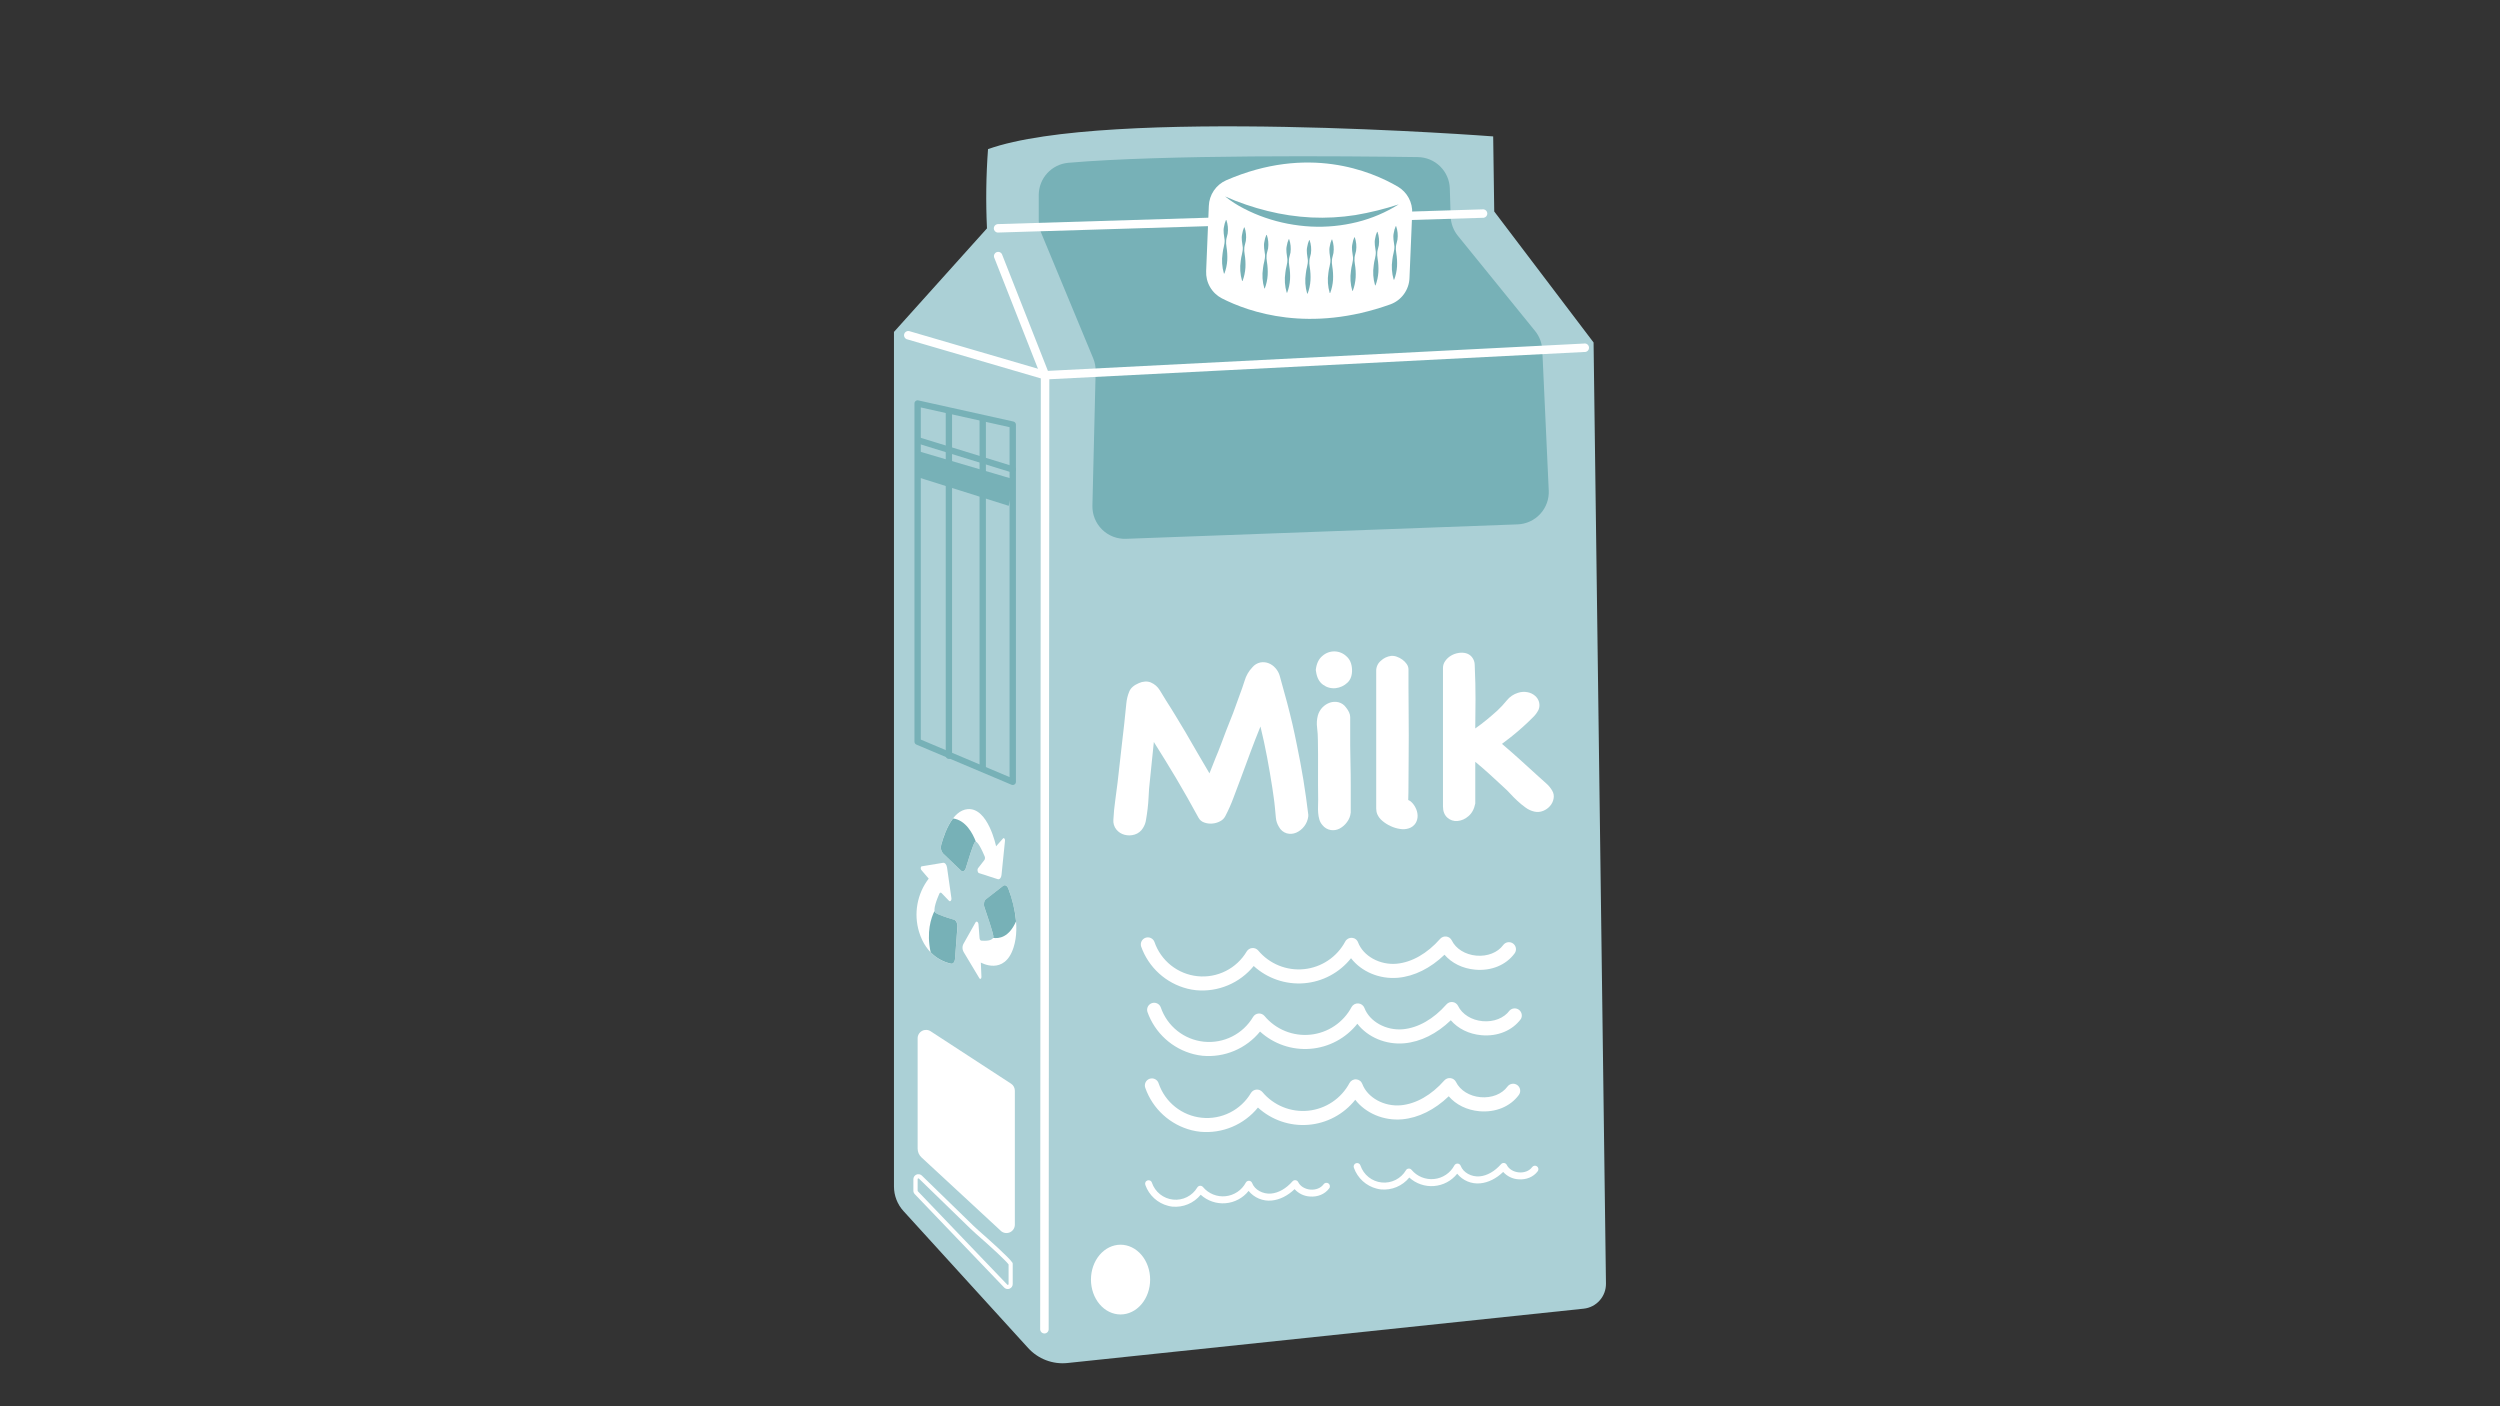 <svg xmlns="http://www.w3.org/2000/svg" xmlns:xlink="http://www.w3.org/1999/xlink" width="1920" zoomAndPan="magnify" viewBox="0 0 1440 810" height="1080" preserveAspectRatio="xMidYMid meet" version="1.2"><rect x="0" y="0" width="1440" height="810" fill="#333333" stroke="none"/><defs><clipPath id="6b22679301"><path d="M 514.898 72 L 925.148 72 L 925.148 786 L 514.898 786 Z M 514.898 72 "/></clipPath></defs><g id="4e442dbb92"><g clip-rule="nonzero" clip-path="url(#6b22679301)"><path style=" stroke:none;fill-rule:nonzero;fill:#abd0d6;fill-opacity:1;" d="M 860.074 78.57 C 860.074 78.57 637.277 61.523 569.102 85.895 C 567.977 101.098 567.777 116.316 568.496 131.547 L 514.926 191.184 L 514.926 683.406 C 514.926 686.027 515.398 688.562 516.344 691.008 C 517.289 693.453 518.648 695.645 520.414 697.582 L 592.207 776.453 C 593.625 778.012 595.207 779.387 596.949 780.574 C 598.691 781.762 600.547 782.734 602.52 783.484 C 604.488 784.234 606.52 784.742 608.613 785.016 C 610.703 785.285 612.797 785.312 614.895 785.09 L 912.191 753.797 C 913.074 753.703 913.938 753.531 914.789 753.277 C 915.637 753.023 916.457 752.695 917.246 752.289 C 918.035 751.883 918.781 751.41 919.48 750.867 C 920.18 750.32 920.824 749.719 921.414 749.055 C 922.004 748.395 922.527 747.68 922.984 746.922 C 923.441 746.16 923.824 745.367 924.133 744.535 C 924.445 743.703 924.676 742.852 924.824 741.977 C 924.977 741.105 925.047 740.223 925.035 739.336 L 917.898 197.27 L 860.68 121.812 Z M 860.074 78.57 "/></g><path style=" stroke:none;fill-rule:nonzero;fill:#77b1b7;fill-opacity:1;" d="M 598.316 112.305 L 598.316 127.066 C 598.316 129.543 598.793 131.926 599.746 134.211 L 629.684 206.391 C 630.688 208.824 631.16 211.355 631.094 213.988 L 629.23 291.27 C 629.215 291.902 629.234 292.535 629.285 293.168 C 629.332 293.801 629.414 294.43 629.527 295.055 C 629.645 295.68 629.789 296.297 629.965 296.906 C 630.141 297.516 630.348 298.113 630.586 298.703 C 630.824 299.289 631.094 299.863 631.391 300.426 C 631.684 300.988 632.008 301.531 632.363 302.059 C 632.715 302.586 633.094 303.098 633.496 303.586 C 633.898 304.074 634.328 304.543 634.781 304.988 C 635.23 305.434 635.703 305.855 636.199 306.254 C 636.695 306.652 637.207 307.023 637.738 307.367 C 638.273 307.711 638.82 308.031 639.387 308.32 C 639.953 308.609 640.531 308.867 641.121 309.098 C 641.711 309.328 642.312 309.527 642.926 309.695 C 643.539 309.863 644.156 310 644.781 310.105 C 645.41 310.211 646.039 310.285 646.672 310.328 C 647.305 310.367 647.938 310.379 648.574 310.355 L 874.133 302.039 C 874.746 302.016 875.359 301.961 875.969 301.879 C 876.578 301.797 877.18 301.684 877.777 301.539 C 878.375 301.398 878.965 301.227 879.543 301.023 C 880.125 300.824 880.695 300.594 881.254 300.34 C 881.812 300.082 882.355 299.797 882.887 299.484 C 883.414 299.176 883.93 298.84 884.426 298.477 C 884.922 298.117 885.398 297.73 885.859 297.32 C 886.316 296.914 886.754 296.48 887.172 296.031 C 887.586 295.578 887.98 295.105 888.348 294.617 C 888.719 294.125 889.062 293.617 889.383 293.094 C 889.703 292.566 889.996 292.027 890.262 291.473 C 890.527 290.918 890.766 290.355 890.977 289.777 C 891.184 289.199 891.367 288.613 891.52 288.02 C 891.672 287.422 891.793 286.82 891.887 286.215 C 891.977 285.605 892.039 284.996 892.074 284.383 C 892.105 283.77 892.109 283.156 892.078 282.539 L 888.355 201.543 C 888.266 199.551 887.867 197.625 887.156 195.762 C 886.445 193.898 885.465 192.191 884.207 190.645 L 839.734 135.812 C 838.445 134.227 837.445 132.477 836.734 130.559 C 836.023 128.645 835.637 126.668 835.574 124.625 L 835.09 108.531 C 835.07 107.938 835.023 107.348 834.949 106.762 C 834.871 106.172 834.77 105.59 834.641 105.012 C 834.508 104.434 834.348 103.863 834.164 103.301 C 833.98 102.738 833.766 102.188 833.527 101.645 C 833.289 101.102 833.027 100.57 832.738 100.051 C 832.449 99.535 832.137 99.031 831.801 98.543 C 831.465 98.059 831.105 97.586 830.723 97.133 C 830.344 96.68 829.941 96.246 829.52 95.828 C 829.094 95.414 828.652 95.02 828.191 94.648 C 827.734 94.273 827.254 93.922 826.762 93.594 C 826.27 93.27 825.762 92.965 825.238 92.684 C 824.715 92.406 824.18 92.152 823.633 91.922 C 823.086 91.695 822.531 91.492 821.965 91.32 C 821.398 91.145 820.824 90.996 820.242 90.875 C 819.664 90.754 819.078 90.66 818.488 90.598 C 817.902 90.531 817.309 90.496 816.719 90.488 C 775.027 89.895 670.547 88.992 615.379 93.766 C 614.227 93.867 613.094 94.07 611.98 94.379 C 610.867 94.688 609.789 95.094 608.754 95.605 C 607.715 96.113 606.734 96.715 605.805 97.406 C 604.879 98.098 604.027 98.867 603.242 99.719 C 602.461 100.57 601.762 101.484 601.148 102.465 C 600.539 103.445 600.02 104.473 599.602 105.551 C 599.18 106.625 598.859 107.73 598.645 108.867 C 598.43 110.004 598.32 111.148 598.316 112.305 Z M 598.316 112.305 "/><path style=" stroke:none;fill-rule:nonzero;fill:#ffffff;fill-opacity:1;" d="M 574.582 133.965 C 574.285 133.93 574.008 133.84 573.746 133.703 C 573.484 133.566 573.254 133.387 573.055 133.168 C 572.859 132.945 572.703 132.695 572.598 132.422 C 572.488 132.145 572.434 131.859 572.43 131.562 C 572.422 131.266 572.473 130.977 572.57 130.699 C 572.672 130.418 572.816 130.168 573.008 129.941 C 573.199 129.715 573.422 129.527 573.68 129.383 C 573.938 129.234 574.215 129.141 574.508 129.094 L 854.496 120.57 L 854.57 120.57 C 854.863 120.613 855.137 120.703 855.395 120.84 C 855.656 120.98 855.883 121.16 856.078 121.379 C 856.273 121.598 856.422 121.848 856.527 122.121 C 856.637 122.395 856.691 122.68 856.695 122.973 C 856.699 123.266 856.652 123.551 856.555 123.828 C 856.457 124.105 856.312 124.359 856.125 124.582 C 855.938 124.809 855.715 124.996 855.461 125.145 C 855.207 125.289 854.934 125.387 854.645 125.438 L 574.652 133.957 Z M 574.582 133.965 "/><path style=" stroke:none;fill-rule:nonzero;fill:#ffffff;fill-opacity:1;" d="M 601.598 768.086 C 601.273 768.086 600.957 768.023 600.656 767.898 C 600.355 767.773 600.09 767.598 599.859 767.367 C 599.629 767.133 599.449 766.867 599.324 766.566 C 599.199 766.266 599.137 765.953 599.137 765.625 L 599.508 216.578 L 572.555 148.082 C 572.488 147.797 572.473 147.504 572.512 147.211 C 572.547 146.918 572.637 146.645 572.773 146.383 C 572.91 146.121 573.086 145.891 573.305 145.695 C 573.527 145.496 573.773 145.344 574.047 145.234 C 574.32 145.129 574.605 145.07 574.902 145.062 C 575.195 145.059 575.484 145.105 575.762 145.199 C 576.039 145.297 576.293 145.441 576.52 145.629 C 576.746 145.816 576.934 146.039 577.082 146.293 L 604.238 215.25 C 604.355 215.535 604.414 215.836 604.41 216.145 L 604.035 765.691 C 604.027 766.008 603.957 766.316 603.832 766.605 C 603.703 766.898 603.527 767.156 603.301 767.379 C 603.074 767.605 602.812 767.777 602.52 767.898 C 602.223 768.02 601.918 768.082 601.598 768.086 Z M 601.598 768.086 "/><path style=" stroke:none;fill-rule:nonzero;fill:#ffffff;fill-opacity:1;" d="M 601.977 218.57 C 601.742 218.57 601.512 218.539 601.285 218.48 L 522.152 195.344 C 521.883 195.219 521.645 195.055 521.434 194.844 C 521.223 194.637 521.059 194.398 520.934 194.129 C 520.809 193.859 520.738 193.578 520.715 193.281 C 520.695 192.984 520.727 192.695 520.809 192.41 C 520.895 192.129 521.023 191.867 521.199 191.629 C 521.379 191.395 521.59 191.195 521.84 191.035 C 522.09 190.875 522.359 190.762 522.648 190.699 C 522.938 190.637 523.227 190.625 523.523 190.668 L 602.262 213.691 L 912.305 197.887 C 912.656 197.812 913.008 197.816 913.359 197.895 C 913.711 197.977 914.027 198.125 914.312 198.348 C 914.598 198.566 914.824 198.836 914.988 199.152 C 915.156 199.473 915.25 199.812 915.266 200.172 C 915.285 200.527 915.227 200.875 915.094 201.211 C 914.961 201.543 914.762 201.832 914.5 202.082 C 914.242 202.328 913.941 202.508 913.598 202.625 C 913.258 202.742 912.91 202.781 912.551 202.742 L 602.105 218.57 Z M 601.977 218.57 "/><path style=" stroke:none;fill-rule:nonzero;fill:#ffffff;fill-opacity:1;" d="M 696.285 118.613 L 694.742 156.113 C 694.703 156.91 694.723 157.707 694.797 158.504 C 694.875 159.297 695.004 160.086 695.191 160.859 C 695.379 161.637 695.621 162.398 695.918 163.141 C 696.211 163.883 696.559 164.598 696.957 165.293 C 697.355 165.984 697.797 166.648 698.289 167.277 C 698.781 167.906 699.316 168.496 699.891 169.051 C 700.469 169.605 701.082 170.113 701.73 170.582 C 702.379 171.047 703.059 171.465 703.766 171.836 C 719.578 179.906 754.309 191.973 800.828 175.32 C 801.609 175.035 802.367 174.695 803.098 174.297 C 803.828 173.898 804.523 173.449 805.188 172.949 C 805.852 172.445 806.477 171.898 807.059 171.305 C 807.641 170.711 808.176 170.078 808.664 169.406 C 809.152 168.73 809.59 168.027 809.973 167.289 C 810.355 166.551 810.684 165.789 810.957 165.004 C 811.227 164.215 811.438 163.414 811.59 162.598 C 811.742 161.777 811.832 160.953 811.863 160.125 L 813.422 122.805 C 813.492 121.277 813.359 119.773 813.023 118.285 C 812.688 116.797 812.156 115.379 811.434 114.035 C 810.711 112.691 809.824 111.469 808.766 110.363 C 807.711 109.262 806.527 108.32 805.219 107.539 C 789.461 98.344 753.266 83.434 706.281 103.84 C 704.84 104.477 703.516 105.301 702.305 106.312 C 701.094 107.324 700.047 108.484 699.16 109.789 C 698.277 111.094 697.59 112.5 697.102 113.996 C 696.613 115.496 696.34 117.035 696.285 118.613 Z M 696.285 118.613 "/><path style=" stroke:none;fill-rule:nonzero;fill:#77b1b7;fill-opacity:1;" d="M 705.637 113.141 C 709.586 114.926 713.613 116.508 717.727 117.883 C 721.793 119.277 725.91 120.484 730.07 121.508 C 738.355 123.586 746.762 124.836 755.293 125.266 C 763.801 125.664 772.262 125.203 780.676 123.887 C 789.16 122.449 797.484 120.395 805.66 117.719 C 798.215 122.383 790.227 125.781 781.703 127.914 C 772.953 130.078 764.078 130.941 755.078 130.496 C 750.586 130.254 746.129 129.707 741.707 128.855 C 737.316 128.008 733.004 126.852 728.773 125.395 C 724.582 123.961 720.523 122.223 716.594 120.18 C 712.699 118.211 709.043 115.867 705.637 113.141 Z M 705.637 113.141 "/><path style=" stroke:none;fill-rule:nonzero;fill:#77b1b7;fill-opacity:1;" d="M 706.406 126.766 C 707.262 129.289 707.512 131.875 707.152 134.516 C 706.922 135.789 706.414 137.051 706.281 138.328 C 706.16 139.625 706.219 140.914 706.457 142.191 C 706.883 144.754 707.035 147.332 706.906 149.93 C 706.734 152.555 706.188 155.098 705.266 157.562 L 704.98 157.562 C 703.863 153.75 703.609 149.883 704.215 145.957 C 704.406 143.398 705.52 140.879 705.391 138.297 C 705.094 135.73 704.406 133.152 705.035 130.57 C 705.23 129.254 705.598 127.984 706.137 126.766 Z M 706.406 126.766 "/><path style=" stroke:none;fill-rule:nonzero;fill:#77b1b7;fill-opacity:1;" d="M 716.863 131.004 C 717.723 133.527 717.969 136.109 717.609 138.75 C 717.379 140.027 716.879 141.289 716.742 142.57 C 716.621 143.867 716.68 145.156 716.922 146.434 C 717.344 148.996 717.492 151.574 717.363 154.168 C 717.195 156.793 716.648 159.34 715.723 161.805 L 715.438 161.805 C 714.328 157.992 714.074 154.125 714.676 150.199 C 714.871 147.648 715.977 145.129 715.848 142.539 C 715.551 139.977 714.863 137.395 715.496 134.812 C 715.688 133.496 716.047 132.227 716.578 131.004 Z M 716.863 131.004 "/><path style=" stroke:none;fill-rule:nonzero;fill:#77b1b7;fill-opacity:1;" d="M 729.676 135.312 C 730.535 137.836 730.785 140.418 730.43 143.062 C 730.191 144.332 729.691 145.598 729.562 146.875 C 729.438 148.172 729.496 149.461 729.734 150.738 C 730.164 153.301 730.312 155.879 730.176 158.473 C 730.008 161.102 729.461 163.645 728.535 166.109 L 728.258 166.109 C 727.137 162.301 726.883 158.438 727.492 154.512 C 727.684 151.953 728.789 149.438 728.66 146.852 C 728.371 144.285 727.684 141.711 728.305 139.125 C 728.508 137.809 728.879 136.539 729.414 135.32 Z M 729.676 135.312 "/><path style=" stroke:none;fill-rule:nonzero;fill:#77b1b7;fill-opacity:1;" d="M 742.562 137.773 C 743.422 140.297 743.672 142.879 743.316 145.523 C 743.078 146.793 742.578 148.059 742.445 149.336 C 742.324 150.633 742.383 151.922 742.617 153.199 C 743.051 155.762 743.199 158.34 743.062 160.934 C 742.891 163.562 742.344 166.105 741.422 168.57 L 741.141 168.57 C 740.023 164.762 739.77 160.895 740.379 156.973 C 740.57 154.414 741.676 151.895 741.543 149.312 C 741.258 146.746 740.57 144.168 741.191 141.578 C 741.395 140.262 741.766 138.992 742.301 137.773 L 742.578 137.773 Z M 742.562 137.773 "/><path style=" stroke:none;fill-rule:nonzero;fill:#77b1b7;fill-opacity:1;" d="M 754.34 138.312 C 755.199 140.836 755.449 143.418 755.086 146.055 C 754.855 147.336 754.355 148.598 754.227 149.879 C 754.102 151.176 754.16 152.461 754.398 153.742 C 754.828 156.305 754.977 158.883 754.84 161.477 C 754.672 164.102 754.125 166.648 753.199 169.113 L 752.922 169.113 C 751.801 165.301 751.547 161.434 752.156 157.508 C 752.348 154.957 753.453 152.438 753.324 149.848 C 753.035 147.285 752.348 144.703 752.969 142.121 C 753.176 140.805 753.543 139.535 754.078 138.312 L 754.355 138.312 Z M 754.34 138.312 "/><path style=" stroke:none;fill-rule:nonzero;fill:#77b1b7;fill-opacity:1;" d="M 804.191 130.309 C 805.051 132.832 805.297 135.418 804.938 138.059 C 804.711 139.332 804.211 140.594 804.07 141.875 C 803.949 143.168 804.012 144.457 804.25 145.738 C 804.672 148.301 804.82 150.879 804.691 153.473 C 804.523 156.098 803.977 158.645 803.055 161.105 L 802.766 161.105 C 801.656 157.293 801.402 153.422 802.004 149.492 C 802.199 146.934 803.309 144.414 803.176 141.832 C 802.879 139.266 802.191 136.688 802.824 134.105 C 803.02 132.789 803.387 131.52 803.922 130.301 Z M 804.191 130.309 "/><path style=" stroke:none;fill-rule:nonzero;fill:#77b1b7;fill-opacity:1;" d="M 793.449 133.555 C 794.309 136.082 794.559 138.664 794.203 141.309 C 793.973 142.578 793.465 143.84 793.332 145.121 C 793.211 146.418 793.27 147.703 793.504 148.984 C 793.934 151.547 794.086 154.125 793.957 156.719 C 793.785 159.344 793.238 161.891 792.316 164.355 L 792.039 164.355 C 790.922 160.543 790.668 156.676 791.273 152.75 C 791.465 150.191 792.578 147.672 792.449 145.09 C 792.152 142.52 791.465 139.945 792.086 137.363 C 792.289 136.043 792.656 134.777 793.195 133.555 Z M 793.449 133.555 "/><path style=" stroke:none;fill-rule:nonzero;fill:#77b1b7;fill-opacity:1;" d="M 780.355 136.699 C 781.215 139.219 781.461 141.801 781.105 144.441 C 780.875 145.719 780.375 146.984 780.234 148.262 C 780.113 149.559 780.176 150.848 780.414 152.125 C 780.84 154.688 780.988 157.266 780.859 159.859 C 780.688 162.488 780.141 165.031 779.219 167.496 L 778.93 167.496 C 777.82 163.688 777.566 159.82 778.168 155.898 C 778.363 153.34 779.473 150.82 779.34 148.238 C 779.043 145.672 778.355 143.094 778.988 140.504 C 779.184 139.188 779.551 137.918 780.086 136.699 L 780.375 136.699 Z M 780.355 136.699 "/><path style=" stroke:none;fill-rule:nonzero;fill:#77b1b7;fill-opacity:1;" d="M 767.332 137.969 C 768.188 140.496 768.438 143.078 768.078 145.719 C 767.848 146.992 767.348 148.254 767.211 149.535 C 767.09 150.832 767.148 152.117 767.391 153.398 C 767.812 155.961 767.961 158.539 767.832 161.133 C 767.664 163.758 767.117 166.305 766.191 168.77 L 765.914 168.77 C 764.805 164.957 764.551 161.086 765.148 157.164 C 765.348 154.602 766.453 152.086 766.324 149.5 C 766.027 146.934 765.34 144.359 765.969 141.773 C 766.168 140.457 766.531 139.188 767.07 137.969 Z M 767.332 137.969 "/><path style=" stroke:none;fill-rule:nonzero;fill:#ffffff;fill-opacity:1;" d="M 528.559 598.055 L 528.559 661.598 C 528.559 662.555 528.75 663.477 529.133 664.355 C 529.516 665.234 530.059 666 530.766 666.648 L 576.09 708.605 C 576.414 708.973 576.789 709.285 577.207 709.539 C 577.629 709.793 578.078 709.977 578.555 710.098 C 579.031 710.215 579.516 710.258 580.004 710.23 C 580.496 710.199 580.969 710.098 581.43 709.926 C 581.891 709.75 582.312 709.512 582.699 709.207 C 583.086 708.906 583.418 708.551 583.699 708.148 C 583.977 707.742 584.188 707.305 584.336 706.836 C 584.48 706.367 584.555 705.887 584.555 705.398 L 584.555 628.297 C 584.562 627.473 584.371 626.695 583.984 625.965 C 583.594 625.238 583.055 624.648 582.363 624.195 L 536.039 594.004 C 535.293 593.52 534.48 593.258 533.594 593.223 C 532.707 593.188 531.871 593.379 531.094 593.805 C 530.312 594.227 529.695 594.816 529.238 595.582 C 528.785 596.344 528.559 597.168 528.559 598.055 Z M 528.559 598.055 "/><path style=" stroke:none;fill-rule:nonzero;fill:#ffffff;fill-opacity:1;" d="M 550.09 552.223 C 549.949 554.117 548.926 555.379 547.742 555.125 C 543.41 554.172 533.57 550.531 529.387 536.793 C 528.598 534.195 528.125 531.543 527.965 528.836 C 527.809 526.129 527.969 523.438 528.453 520.77 C 528.934 518.098 529.723 515.523 530.816 513.039 C 531.914 510.559 533.285 508.238 534.93 506.082 L 530.656 501.09 C 530.117 500.449 530.273 499.113 530.91 499.004 L 543.215 496.973 C 544.258 496.797 545.266 498.004 545.504 499.711 L 548.004 517.281 C 548.203 518.641 547.332 519.594 546.594 518.828 L 542.344 514.418 C 541.91 513.965 541.363 514.105 541.074 514.738 C 539.867 517.461 537.07 524.332 538.801 525.711 C 540.359 526.941 546.355 528.828 549.613 529.812 C 550.785 530.156 551.641 532.004 551.5 533.914 Z M 550.09 552.223 "/><path style=" stroke:none;fill-rule:nonzero;fill:#77b1b7;fill-opacity:1;" d="M 550.09 552.223 L 551.457 533.871 C 551.598 531.984 550.746 530.141 549.57 529.77 C 546.289 528.805 540.32 526.918 538.762 525.672 C 538.484 525.414 538.32 525.094 538.27 524.719 C 536.285 528.715 533.555 536.859 536.047 548.504 C 537.633 550.145 539.422 551.523 541.414 552.641 C 543.406 553.758 545.516 554.566 547.742 555.066 C 548.926 555.379 549.949 554.117 550.09 552.223 Z M 550.09 552.223 "/><path style=" stroke:none;fill-rule:nonzero;fill:#ffffff;fill-opacity:1;" d="M 543.176 491.566 C 542.609 490.898 542.23 490.133 542.043 489.277 C 541.852 488.422 541.875 487.57 542.109 486.727 C 543.75 480.434 548.434 466.754 557.445 466.059 C 569.176 465.145 573.742 487.465 573.742 487.465 L 577.73 482.961 C 578.246 482.387 578.977 483.199 578.879 484.227 L 576.867 504.008 C 576.695 505.648 575.738 506.738 574.688 506.395 L 563.902 502.91 C 563.082 502.637 562.738 500.891 563.367 500.078 L 567.02 495.363 C 567.215 495.047 567.324 494.703 567.348 494.332 C 567.375 493.961 567.312 493.605 567.164 493.262 C 565.902 490.27 562.664 483.066 561.426 485.168 C 560.309 487.062 557.668 495.527 556.266 500.152 C 555.758 501.793 554.477 502.352 553.418 501.352 Z M 543.176 491.566 "/><path style=" stroke:none;fill-rule:nonzero;fill:#77b1b7;fill-opacity:1;" d="M 543.176 491.566 L 553.41 501.352 C 554.469 502.352 555.75 501.82 556.258 500.152 C 557.66 495.527 560.301 487.031 561.414 485.168 C 561.473 485.035 561.566 484.938 561.695 484.871 C 561.82 484.801 561.957 484.781 562.098 484.809 C 560.301 480.066 556.305 472.438 548.973 471.422 C 545.34 476.137 543.164 482.832 542.133 486.719 C 541.895 487.562 541.871 488.414 542.055 489.27 C 542.238 490.129 542.613 490.895 543.176 491.566 Z M 543.176 491.566 "/><path style=" stroke:none;fill-rule:nonzero;fill:#ffffff;fill-opacity:1;" d="M 577.812 510.234 C 578.836 509.414 580.141 510.117 580.789 511.824 C 583.176 518.051 587.867 532.988 583.824 545.699 C 578.566 562.227 564.961 554.426 564.961 554.426 L 565.305 562.688 C 565.352 563.746 564.582 564.238 564.105 563.449 L 555.012 548.277 C 554.621 547.59 554.414 546.852 554.391 546.062 C 554.363 545.273 554.52 544.523 554.863 543.812 L 561.898 531.32 C 562.449 530.355 563.5 531 563.605 532.379 L 564.223 540.305 C 564.285 541.125 564.723 541.781 565.223 541.82 C 567.363 541.992 572.605 542.109 572.145 539.09 C 571.734 536.383 568.715 527.457 567.043 522.684 C 566.438 520.953 566.789 518.863 567.812 518.066 Z M 577.812 510.234 "/><path style=" stroke:none;fill-rule:nonzero;fill:#77b1b7;fill-opacity:1;" d="M 577.805 510.234 L 567.82 518.027 C 566.797 518.848 566.445 520.914 567.051 522.645 C 568.691 527.457 571.742 536.383 572.152 539.047 C 572.227 539.445 572.18 539.828 572.012 540.195 C 575.293 540.738 581.133 540.09 585.242 530.715 C 584.633 524.215 583.148 517.922 580.789 511.832 C 580.141 510.129 578.836 509.422 577.805 510.234 Z M 577.805 510.234 "/><path style=" stroke:none;fill-rule:nonzero;fill:#77b1b7;fill-opacity:1;" d="M 583.34 452.164 C 583.094 452.164 582.859 452.113 582.637 452.016 L 527.844 428.883 C 527.508 428.742 527.238 428.516 527.035 428.211 C 526.832 427.906 526.73 427.57 526.73 427.203 L 526.73 232.41 C 526.73 231.828 526.957 231.355 527.41 230.988 C 527.863 230.617 528.379 230.5 528.953 230.629 L 583.734 242.801 C 584.152 242.895 584.496 243.109 584.766 243.445 C 585.035 243.777 585.168 244.16 585.168 244.59 L 585.168 450.332 C 585.168 450.988 584.895 451.496 584.348 451.859 C 584.043 452.059 583.707 452.16 583.34 452.164 Z M 530.379 425.988 L 581.512 447.609 L 581.512 246.051 L 530.379 234.688 Z M 530.379 425.988 "/><path style=" stroke:none;fill-rule:nonzero;fill:#77b1b7;fill-opacity:1;" d="M 583.34 272.223 C 583.16 272.223 582.98 272.199 582.809 272.148 L 528.625 255.465 C 528.402 255.387 528.207 255.266 528.031 255.113 C 527.855 254.957 527.715 254.773 527.609 254.562 C 527.508 254.355 527.445 254.133 527.426 253.898 C 527.406 253.664 527.43 253.438 527.5 253.211 C 527.566 252.988 527.676 252.785 527.82 252.602 C 527.969 252.418 528.141 252.27 528.348 252.156 C 528.551 252.039 528.77 251.965 529 251.934 C 529.234 251.902 529.461 251.914 529.691 251.973 L 583.875 268.656 C 584.086 268.715 584.277 268.812 584.453 268.945 C 584.629 269.078 584.777 269.238 584.898 269.422 C 585.016 269.609 585.098 269.809 585.141 270.023 C 585.188 270.242 585.195 270.457 585.16 270.676 C 585.129 270.895 585.059 271.098 584.949 271.289 C 584.844 271.484 584.707 271.648 584.535 271.793 C 584.367 271.934 584.18 272.043 583.973 272.117 C 583.766 272.191 583.551 272.227 583.332 272.223 Z M 583.34 272.223 "/><path style=" stroke:none;fill-rule:nonzero;fill:#77b1b7;fill-opacity:1;" d="M 581.012 291.359 L 528.051 274.676 L 527.844 259.551 L 584.457 276.227 Z M 581.012 291.359 "/><path style=" stroke:none;fill-rule:nonzero;fill:#77b1b7;fill-opacity:1;" d="M 546.57 437.152 C 546.324 437.152 546.09 437.105 545.867 437.012 C 545.641 436.918 545.441 436.785 545.27 436.609 C 545.098 436.438 544.969 436.238 544.875 436.012 C 544.785 435.785 544.738 435.551 544.742 435.309 L 544.742 236.684 C 544.758 236.449 544.812 236.23 544.914 236.02 C 545.012 235.812 545.148 235.629 545.316 235.469 C 545.484 235.309 545.68 235.188 545.895 235.102 C 546.109 235.02 546.332 234.977 546.566 234.977 C 546.797 234.977 547.023 235.02 547.238 235.102 C 547.453 235.188 547.645 235.309 547.816 235.469 C 547.984 235.629 548.117 235.812 548.219 236.02 C 548.316 236.23 548.375 236.449 548.391 236.684 L 548.391 435.309 C 548.395 435.551 548.352 435.785 548.258 436.012 C 548.168 436.238 548.039 436.438 547.867 436.609 C 547.695 436.785 547.496 436.918 547.273 437.012 C 547.047 437.105 546.812 437.152 546.57 437.152 Z M 546.57 437.152 "/><path style=" stroke:none;fill-rule:nonzero;fill:#77b1b7;fill-opacity:1;" d="M 566.051 444.453 C 565.809 444.453 565.574 444.406 565.352 444.312 C 565.125 444.219 564.93 444.09 564.758 443.918 C 564.586 443.746 564.453 443.547 564.359 443.324 C 564.266 443.098 564.223 442.867 564.223 442.625 L 564.223 241.555 C 564.203 241.301 564.238 241.055 564.324 240.816 C 564.406 240.578 564.535 240.367 564.711 240.184 C 564.883 239.996 565.086 239.855 565.316 239.754 C 565.551 239.652 565.793 239.602 566.047 239.602 C 566.301 239.602 566.543 239.652 566.773 239.754 C 567.008 239.855 567.207 239.996 567.383 240.184 C 567.555 240.367 567.684 240.578 567.77 240.816 C 567.855 241.055 567.887 241.301 567.871 241.555 L 567.871 442.625 C 567.871 442.863 567.824 443.098 567.734 443.32 C 567.641 443.543 567.508 443.742 567.34 443.914 C 567.168 444.086 566.969 444.219 566.746 444.312 C 566.523 444.402 566.293 444.449 566.051 444.453 Z M 566.051 444.453 "/><path style=" stroke:none;fill-rule:nonzero;fill:#ffffff;fill-opacity:1;" d="M 580.445 742.473 C 579.621 742.469 578.93 742.172 578.363 741.578 L 526.926 687.844 C 526.379 687.293 526.105 686.629 526.105 685.852 L 526.105 679.223 C 526.105 678.656 526.258 678.137 526.562 677.66 C 526.867 677.184 527.277 676.828 527.793 676.594 C 528.309 676.359 528.848 676.281 529.406 676.363 C 529.965 676.445 530.461 676.672 530.887 677.043 L 560.695 706.035 C 561.68 706.996 562.703 707.949 563.762 708.867 C 568.887 713.359 581.051 724.141 583.117 727.238 C 583.254 727.441 583.324 727.668 583.324 727.91 L 583.324 739.609 C 583.324 740.199 583.16 740.738 582.832 741.227 C 582.5 741.719 582.059 742.07 581.512 742.289 C 581.168 742.418 580.812 742.477 580.445 742.473 Z M 529.043 678.758 C 528.965 678.762 528.891 678.781 528.82 678.812 C 528.637 678.891 528.551 679.027 528.559 679.223 L 528.559 685.852 C 528.555 685.973 528.598 686.074 528.68 686.164 L 580.125 739.895 C 580.258 740.094 580.438 740.152 580.664 740.062 C 580.887 739.977 580.98 739.812 580.945 739.574 L 580.945 728.305 C 579.207 726.027 572.293 719.52 562.211 710.695 C 561.129 709.754 560.062 708.77 559.055 707.785 L 529.254 678.828 C 529.191 678.781 529.121 678.758 529.043 678.758 Z M 529.043 678.758 "/><path style=" stroke:none;fill-rule:nonzero;fill:#ffffff;fill-opacity:1;" d="M 753.562 470.312 C 753.426 471.328 753.168 472.305 752.781 473.25 C 752.395 474.195 751.895 475.078 751.281 475.895 C 750.668 476.711 749.961 477.438 749.16 478.07 C 748.359 478.707 747.492 479.23 746.555 479.641 C 744.82 480.363 743.039 480.488 741.215 480.016 C 740.23 479.723 739.34 479.25 738.547 478.598 C 737.754 477.941 737.121 477.156 736.648 476.242 C 735.648 474.629 735.066 472.871 734.902 470.977 C 734.746 469.133 734.555 467.215 734.359 465.238 C 734.145 463.062 733.934 461.137 733.68 459.496 C 733.426 457.855 733.145 455.945 732.859 453.754 C 731.93 447.777 730.918 441.875 729.824 436.055 C 728.73 430.23 727.461 424.363 726.02 418.461 C 723.984 423.453 722.055 428.449 720.227 433.355 C 718.398 438.258 716.594 443.281 714.738 448.199 C 713.363 451.875 711.926 455.582 710.547 459.332 C 709.184 463.043 707.586 466.652 705.75 470.156 C 705.051 471.461 704.035 472.438 702.707 473.086 C 701.277 473.844 699.754 474.273 698.137 474.375 C 696.566 474.492 695.043 474.281 693.562 473.742 C 692.156 473.242 691.09 472.344 690.363 471.043 C 685.988 463 681.672 455.387 677.41 448.199 C 673.145 441.016 668.883 434.168 664.617 427.391 C 664.105 431.879 663.648 436.332 663.238 440.82 C 662.828 445.305 662.277 449.84 661.867 454.312 C 661.746 455.699 661.664 457.461 661.566 459.527 C 661.465 461.594 661.285 463.711 661.031 465.859 C 660.777 468.008 660.473 470.117 660.121 472.145 C 659.883 473.863 659.297 475.457 658.367 476.926 C 657.828 477.828 657.145 478.609 656.316 479.262 C 655.492 479.914 654.574 480.395 653.566 480.707 C 651.652 481.297 649.719 481.344 647.777 480.844 C 645.879 480.352 644.305 479.348 643.051 477.836 C 642.402 477.039 641.926 476.152 641.625 475.172 C 641.324 474.191 641.215 473.191 641.305 472.168 C 641.492 468.336 641.863 464.652 642.371 461.117 C 642.879 457.582 643.348 454.074 643.742 450.594 C 644.562 443.059 645.383 435.727 646.25 428.328 C 647.121 420.93 648.016 413.277 648.77 405.156 C 648.98 402.836 649.527 400.594 650.41 398.438 C 651.23 396.312 653.125 394.68 655.973 393.477 C 657.082 392.961 658.25 392.66 659.473 392.582 C 660.629 392.488 661.746 392.648 662.828 393.074 C 665.07 394.035 666.824 395.562 668.086 397.652 L 671.66 403.516 C 673.59 406.508 675.477 409.512 677.297 412.539 C 679.117 415.562 681.012 418.625 682.785 421.66 C 685.039 425.496 687.277 429.457 689.566 433.371 C 691.855 437.285 694.211 441.301 696.652 445.445 C 697.262 443.973 697.844 442.504 698.402 441.039 C 698.957 439.57 699.551 438.094 700.156 436.609 C 701.25 434.035 702.293 431.426 703.281 428.785 C 704.242 426.152 705.219 423.48 706.25 420.887 C 707.613 417.477 709.016 414.039 710.285 410.676 C 711.559 407.312 712.746 403.777 714.02 400.383 C 714.961 397.84 716.004 395.035 716.914 392.055 C 717.773 389.152 719.246 386.602 721.336 384.402 C 722.559 382.93 724.105 381.984 725.977 381.574 C 727.57 381.285 729.125 381.422 730.645 381.992 C 732.195 382.59 733.516 383.52 734.605 384.773 C 735.797 386.078 736.637 387.578 737.125 389.277 C 737.754 391.523 738.445 394.199 739.258 397.051 C 740.066 399.906 740.781 402.523 741.387 404.805 C 742.48 408.965 743.496 413.039 744.43 417.031 C 745.352 421.02 746.195 425.102 747.023 429.188 C 748.402 435.914 749.688 442.613 750.754 449.211 C 751.82 455.805 752.766 462.496 753.578 469.297 Z M 753.562 470.312 "/><path style=" stroke:none;fill-rule:nonzero;fill:#ffffff;fill-opacity:1;" d="M 757.891 385.906 C 758.293 382.23 759.59 379.508 761.77 377.762 C 762.242 377.344 762.746 376.973 763.285 376.648 C 763.828 376.328 764.391 376.055 764.98 375.84 C 765.57 375.621 766.176 375.457 766.797 375.352 C 767.418 375.246 768.039 375.199 768.668 375.207 C 769.297 375.219 769.922 375.285 770.539 375.41 C 771.152 375.535 771.754 375.715 772.336 375.953 C 772.918 376.188 773.477 376.477 774.004 376.816 C 774.535 377.156 775.027 377.543 775.484 377.973 C 777.57 379.762 778.617 382.328 778.766 385.52 C 778.914 388.711 778.086 391.418 776.109 393.238 C 775.18 394.117 774.137 394.828 772.977 395.367 C 771.812 395.902 770.598 396.242 769.324 396.379 C 768.055 396.52 766.801 396.422 765.566 396.094 C 764.332 395.766 763.199 395.227 762.164 394.477 C 759.934 392.922 758.566 390.414 758.062 386.945 C 757.98 386.527 757.949 386.324 757.891 385.906 Z M 778.004 468.117 C 777.797 470.117 777.086 471.922 775.871 473.527 C 774.754 475.078 773.355 476.312 771.68 477.227 C 770.074 478.074 768.375 478.371 766.578 478.113 C 765.609 477.961 764.707 477.637 763.863 477.137 C 763.02 476.641 762.297 476.008 761.695 475.234 C 760.875 474.293 760.289 473.223 759.941 472.02 C 759.582 470.773 759.355 469.5 759.262 468.207 C 759.16 466.871 759.133 465.539 759.188 464.203 C 759.238 462.867 759.27 461.652 759.262 460.578 C 759.211 454.836 759.129 449.039 759.188 443.352 C 759.246 437.668 759.188 431.938 759.105 426.234 C 759.098 423.863 758.945 421.5 758.652 419.148 C 758.328 416.746 758.48 414.379 759.105 412.039 C 759.348 411.191 759.684 410.391 760.121 409.625 C 760.555 408.863 761.074 408.164 761.68 407.523 C 762.281 406.887 762.953 406.332 763.691 405.855 C 764.43 405.379 765.215 405 766.043 404.711 C 767.648 404.188 769.27 404.109 770.918 404.477 C 772.719 404.941 774.164 405.926 775.254 407.438 C 776.773 409.312 777.715 411.199 777.715 413.07 L 777.715 429.641 C 777.715 432.918 777.789 436.102 777.871 439.234 C 777.996 443.805 778.027 448.43 778.027 453.066 L 778.027 468.117 Z M 778.004 468.117 "/><path style=" stroke:none;fill-rule:nonzero;fill:#ffffff;fill-opacity:1;" d="M 812.5 461.555 C 813.688 462.574 814.625 463.785 815.324 465.188 C 816.066 466.594 816.469 468.094 816.539 469.684 C 816.59 471.23 816.234 472.676 815.473 474.02 C 815.012 474.77 814.434 475.414 813.738 475.949 C 813.043 476.488 812.277 476.883 811.434 477.137 C 809.789 477.664 808.109 477.777 806.406 477.473 C 804.523 477.191 802.719 476.645 800.992 475.832 C 799.285 475.051 797.711 474.055 796.27 472.848 C 794.969 471.785 793.98 470.488 793.301 468.953 C 793.082 468.422 792.93 467.875 792.84 467.312 C 792.75 466.77 792.703 466.223 792.695 465.672 L 792.695 386.355 C 792.684 385.246 792.914 384.191 793.379 383.184 C 793.848 382.18 794.508 381.324 795.359 380.613 C 797.02 379.059 798.973 378.121 801.223 377.801 C 802.352 377.707 803.445 377.852 804.504 378.242 C 805.688 378.648 806.781 379.219 807.785 379.957 C 808.777 380.672 809.613 381.535 810.305 382.543 C 810.949 383.473 811.277 384.504 811.289 385.633 L 811.289 395.633 C 811.289 399.746 811.316 404.195 811.371 408.984 C 811.426 413.777 811.449 418.699 811.445 423.75 C 811.445 428.828 811.445 433.684 811.371 438.359 C 811.297 443.035 811.289 447.379 811.289 451.27 C 811.289 455.156 811.238 458.395 811.141 460.801 Z M 812.5 461.555 "/><path style=" stroke:none;fill-rule:nonzero;fill:#ffffff;fill-opacity:1;" d="M 845.777 470.148 C 843.969 471.754 841.859 472.676 839.453 472.914 C 838.395 473 837.363 472.871 836.355 472.531 C 835.348 472.188 834.449 471.66 833.664 470.945 C 832.023 469.484 831.152 467.328 831.152 464.523 L 831.152 384.789 C 831.148 383.297 831.578 381.949 832.449 380.738 C 833.324 379.484 834.418 378.469 835.73 377.688 C 837.074 376.879 838.52 376.355 840.07 376.113 C 841.527 375.848 842.977 375.898 844.418 376.258 C 845.793 376.641 846.938 377.387 847.844 378.488 C 848.906 379.848 849.441 381.387 849.445 383.109 C 849.789 390.613 849.895 397.125 849.895 402.793 C 849.895 408.461 849.848 413.996 849.746 419.59 C 852.09 417.949 854.297 416.273 856.375 414.555 C 858.457 412.824 860.559 411.055 862.543 409.223 C 864.453 407.434 866.23 405.52 867.875 403.48 C 869.605 401.328 871.793 399.848 874.438 399.035 C 876.215 398.473 878.02 398.363 879.852 398.707 C 881.449 399.004 882.871 399.672 884.113 400.719 C 885.273 401.684 886.059 402.895 886.477 404.344 C 886.898 405.898 886.797 407.418 886.176 408.902 C 885.297 410.609 884.156 412.109 882.746 413.406 C 880.961 415.219 878.98 417.094 876.797 419.035 C 874.617 420.977 872.461 422.797 870.328 424.496 C 868.195 426.188 866.465 427.523 865.145 428.473 C 868.695 431.516 872.207 434.559 875.66 437.695 C 879.113 440.828 882.613 443.977 886.176 447.25 C 887.691 448.676 889.145 449.973 890.512 451.145 C 891.957 452.383 893.152 453.824 894.098 455.477 C 894.926 456.906 895.176 458.434 894.852 460.055 C 894.559 461.652 893.875 463.059 892.801 464.277 C 891.703 465.523 890.383 466.457 888.84 467.074 C 887.176 467.738 885.473 467.867 883.73 467.469 C 881.891 467.039 880.215 466.262 878.703 465.137 C 877.074 463.965 875.527 462.699 874.059 461.332 C 872.582 459.961 871.188 458.555 869.867 457.117 C 868.715 455.844 867.492 454.641 866.211 453.5 C 863.477 450.945 860.758 448.445 858.059 445.996 C 855.355 443.543 852.59 441.145 849.758 438.793 L 849.758 462.816 C 849.133 465.984 847.812 468.477 845.777 470.148 Z M 845.777 470.148 "/><path style=" stroke:none;fill-rule:nonzero;fill:#ffffff;fill-opacity:1;" d="M 683.973 569.488 C 682.449 569.102 680.957 568.625 679.492 568.059 C 678.031 567.492 676.605 566.836 675.223 566.094 C 673.84 565.348 672.508 564.523 671.227 563.617 C 669.945 562.707 668.727 561.727 667.566 560.668 C 666.406 559.609 665.316 558.484 664.293 557.293 C 663.273 556.102 662.328 554.852 661.461 553.543 C 660.594 552.234 659.809 550.875 659.109 549.473 C 658.41 548.066 657.797 546.621 657.273 545.141 C 657.125 544.641 657.074 544.129 657.125 543.605 C 657.172 543.086 657.316 542.59 657.559 542.125 C 657.797 541.66 658.117 541.254 658.516 540.91 C 658.91 540.57 659.355 540.312 659.852 540.145 C 660.348 539.973 660.859 539.902 661.383 539.93 C 661.906 539.957 662.406 540.082 662.879 540.305 C 663.355 540.527 663.773 540.828 664.129 541.211 C 664.488 541.594 664.762 542.027 664.953 542.52 C 665.402 543.84 665.945 545.125 666.582 546.375 C 667.215 547.621 667.938 548.816 668.742 549.957 C 669.547 551.102 670.43 552.184 671.387 553.199 C 672.348 554.219 673.375 555.164 674.469 556.035 C 675.562 556.906 676.711 557.695 677.918 558.402 C 679.125 559.109 680.375 559.73 681.672 560.258 C 682.965 560.789 684.289 561.223 685.648 561.562 C 687.004 561.902 688.379 562.145 689.77 562.289 C 691.16 562.434 692.555 562.477 693.953 562.422 C 695.352 562.367 696.738 562.215 698.113 561.961 C 699.488 561.707 700.84 561.359 702.164 560.914 C 703.492 560.469 704.777 559.93 706.027 559.301 C 707.277 558.672 708.477 557.961 709.625 557.16 C 710.77 556.359 711.855 555.484 712.879 554.527 C 713.898 553.574 714.852 552.551 715.727 551.461 C 716.602 550.371 717.398 549.227 718.109 548.02 C 718.277 547.746 718.477 547.492 718.707 547.262 C 718.934 547.035 719.184 546.836 719.461 546.664 C 719.734 546.496 720.027 546.359 720.332 546.258 C 720.641 546.156 720.957 546.094 721.277 546.066 C 721.602 546.043 721.922 546.055 722.242 546.102 C 722.562 546.152 722.871 546.238 723.168 546.359 C 723.469 546.484 723.75 546.641 724.012 546.828 C 724.273 547.02 724.512 547.234 724.723 547.48 C 725.117 547.957 725.531 548.418 725.957 548.867 C 726.383 549.316 726.82 549.754 727.273 550.176 C 727.723 550.602 728.188 551.008 728.664 551.402 C 729.141 551.797 729.633 552.18 730.133 552.543 C 730.633 552.906 731.141 553.258 731.664 553.59 C 732.184 553.926 732.719 554.242 733.258 554.543 C 733.797 554.844 734.348 555.129 734.906 555.395 C 735.465 555.664 736.031 555.914 736.605 556.148 C 737.18 556.379 737.758 556.594 738.344 556.793 C 738.934 556.988 739.523 557.168 740.121 557.332 C 740.719 557.492 741.32 557.637 741.93 557.762 C 742.535 557.883 743.145 557.992 743.758 558.078 C 744.371 558.164 744.984 558.234 745.602 558.285 C 746.219 558.332 746.836 558.363 747.457 558.375 C 748.074 558.387 748.695 558.383 749.312 558.355 C 749.934 558.332 750.551 558.285 751.164 558.223 C 751.781 558.16 752.395 558.078 753.004 557.977 C 753.617 557.875 754.223 557.754 754.828 557.617 C 755.43 557.48 756.027 557.324 756.625 557.148 C 757.219 556.973 757.805 556.781 758.387 556.57 C 758.969 556.359 759.547 556.133 760.113 555.887 C 760.684 555.641 761.242 555.379 761.793 555.098 C 762.348 554.816 762.891 554.52 763.426 554.207 C 763.957 553.895 764.48 553.566 764.996 553.219 C 765.512 552.875 766.012 552.516 766.504 552.141 C 766.996 551.762 767.477 551.371 767.945 550.969 C 768.414 550.562 768.867 550.145 769.312 549.711 C 769.754 549.277 770.184 548.832 770.598 548.371 C 771.016 547.914 771.414 547.441 771.801 546.957 C 772.188 546.473 772.559 545.98 772.914 545.473 C 773.273 544.965 773.613 544.449 773.938 543.922 C 774.262 543.395 774.57 542.859 774.863 542.312 C 775.047 541.969 775.273 541.656 775.547 541.379 C 775.82 541.102 776.129 540.867 776.469 540.676 C 776.812 540.488 777.172 540.348 777.555 540.266 C 777.934 540.18 778.32 540.148 778.707 540.172 C 779.098 540.199 779.477 540.277 779.844 540.414 C 780.211 540.547 780.551 540.73 780.863 540.965 C 781.176 541.195 781.449 541.469 781.684 541.781 C 781.922 542.094 782.105 542.43 782.242 542.797 C 785.223 550.695 794.785 555.992 804.512 555.102 C 813.215 554.281 822.09 549.234 829.52 540.777 C 829.742 540.527 829.988 540.309 830.266 540.117 C 830.539 539.93 830.832 539.777 831.145 539.66 C 831.457 539.543 831.781 539.465 832.113 539.426 C 832.445 539.391 832.777 539.395 833.105 539.438 C 833.438 539.48 833.758 539.566 834.07 539.688 C 834.379 539.812 834.668 539.969 834.941 540.164 C 835.211 540.359 835.453 540.586 835.672 540.84 C 835.887 541.098 836.066 541.375 836.215 541.672 C 838.578 546.512 843.988 549.875 850.363 550.441 C 856.734 551.008 862.668 548.688 865.848 544.348 C 866.008 544.133 866.184 543.934 866.383 543.754 C 866.578 543.574 866.793 543.414 867.02 543.273 C 867.25 543.137 867.488 543.02 867.738 542.93 C 867.992 542.84 868.246 542.773 868.512 542.73 C 868.777 542.691 869.043 542.676 869.309 542.688 C 869.574 542.699 869.84 542.738 870.098 542.801 C 870.359 542.867 870.609 542.953 870.852 543.066 C 871.094 543.18 871.32 543.316 871.535 543.473 C 871.754 543.633 871.949 543.809 872.129 544.008 C 872.312 544.203 872.473 544.414 872.609 544.645 C 872.746 544.871 872.863 545.113 872.953 545.363 C 873.047 545.613 873.109 545.871 873.152 546.137 C 873.191 546.402 873.207 546.668 873.195 546.934 C 873.184 547.199 873.145 547.465 873.082 547.723 C 873.02 547.98 872.93 548.234 872.816 548.477 C 872.703 548.719 872.57 548.945 872.41 549.16 C 867.488 555.871 858.977 559.375 849.656 558.527 C 842.457 557.879 836.191 554.762 832.031 549.926 C 823.969 557.684 814.609 562.344 805.258 563.188 C 794.496 564.148 784.113 559.621 778.191 551.934 C 777.375 552.965 776.504 553.949 775.586 554.891 C 774.668 555.828 773.703 556.723 772.691 557.562 C 771.684 558.402 770.633 559.191 769.543 559.926 C 768.449 560.66 767.324 561.336 766.164 561.953 C 765.004 562.574 763.816 563.129 762.598 563.629 C 761.379 564.125 760.141 564.555 758.879 564.926 C 757.617 565.297 756.34 565.598 755.047 565.836 C 753.754 566.074 752.449 566.246 751.141 566.352 C 749.828 566.457 748.516 566.496 747.203 566.465 C 745.887 566.438 744.578 566.34 743.273 566.176 C 741.969 566.012 740.676 565.781 739.395 565.484 C 738.113 565.188 736.852 564.828 735.605 564.398 C 734.363 563.973 733.145 563.484 731.949 562.934 C 730.758 562.383 729.594 561.773 728.461 561.102 C 727.332 560.434 726.238 559.707 725.18 558.922 C 724.125 558.141 723.109 557.309 722.137 556.422 C 721.152 557.633 720.094 558.781 718.969 559.863 C 717.84 560.945 716.652 561.953 715.402 562.891 C 714.148 563.828 712.848 564.684 711.492 565.461 C 710.133 566.238 708.734 566.93 707.297 567.535 C 705.855 568.141 704.383 568.656 702.879 569.082 C 701.375 569.508 699.852 569.84 698.305 570.078 C 696.762 570.316 695.207 570.461 693.645 570.508 C 692.082 570.555 690.523 570.508 688.969 570.363 C 687.281 570.188 685.617 569.898 683.973 569.488 Z M 683.973 569.488 "/><path style=" stroke:none;fill-rule:nonzero;fill:#ffffff;fill-opacity:1;" d="M 687.625 607.227 C 686.102 606.84 684.609 606.363 683.145 605.797 C 681.68 605.227 680.258 604.57 678.875 603.828 C 677.492 603.086 676.16 602.258 674.879 601.352 C 673.598 600.445 672.379 599.461 671.219 598.402 C 670.059 597.344 668.969 596.219 667.945 595.027 C 666.926 593.836 665.98 592.586 665.113 591.277 C 664.246 589.969 663.461 588.613 662.762 587.207 C 662.059 585.805 661.449 584.359 660.926 582.879 C 660.762 582.375 660.703 581.855 660.746 581.328 C 660.789 580.797 660.93 580.293 661.168 579.82 C 661.406 579.344 661.727 578.934 662.129 578.586 C 662.531 578.234 662.98 577.977 663.484 577.805 C 663.988 577.633 664.504 577.562 665.035 577.594 C 665.566 577.625 666.07 577.758 666.551 577.988 C 667.031 578.219 667.445 578.527 667.805 578.922 C 668.16 579.316 668.43 579.766 668.609 580.266 C 669.062 581.586 669.605 582.871 670.242 584.117 C 670.879 585.363 671.598 586.559 672.402 587.699 C 673.207 588.844 674.09 589.922 675.051 590.941 C 676.012 591.957 677.039 592.902 678.133 593.773 C 679.227 594.641 680.375 595.43 681.582 596.137 C 682.789 596.844 684.039 597.461 685.336 597.992 C 686.629 598.52 687.953 598.953 689.312 599.293 C 690.668 599.633 692.039 599.875 693.43 600.02 C 694.824 600.16 696.215 600.207 697.613 600.152 C 699.012 600.098 700.398 599.941 701.773 599.691 C 703.148 599.438 704.5 599.09 705.824 598.645 C 707.148 598.199 708.438 597.664 709.688 597.035 C 710.934 596.406 712.133 595.691 713.281 594.891 C 714.43 594.094 715.512 593.215 716.535 592.262 C 717.559 591.309 718.508 590.285 719.383 589.199 C 720.262 588.109 721.055 586.961 721.77 585.758 C 721.934 585.48 722.129 585.223 722.355 584.992 C 722.582 584.758 722.832 584.559 723.109 584.383 C 723.383 584.211 723.676 584.074 723.984 583.973 C 724.293 583.871 724.609 583.809 724.934 583.781 C 725.254 583.754 725.578 583.766 725.898 583.82 C 726.219 583.871 726.527 583.957 726.828 584.086 C 727.129 584.211 727.406 584.371 727.668 584.562 C 727.93 584.754 728.164 584.977 728.371 585.227 C 728.77 585.703 729.18 586.164 729.605 586.613 C 730.031 587.062 730.469 587.5 730.922 587.922 C 731.375 588.348 731.84 588.754 732.316 589.148 C 732.793 589.543 733.281 589.922 733.781 590.289 C 734.281 590.652 734.793 591.004 735.316 591.336 C 735.836 591.668 736.367 591.988 736.91 592.289 C 737.449 592.59 738 592.875 738.559 593.141 C 739.117 593.41 739.684 593.66 740.258 593.891 C 740.828 594.125 741.41 594.34 741.996 594.539 C 742.582 594.734 743.176 594.914 743.773 595.074 C 744.371 595.238 744.973 595.379 745.582 595.504 C 746.188 595.629 746.797 595.734 747.41 595.82 C 748.023 595.91 748.637 595.977 749.254 596.027 C 749.871 596.078 750.488 596.109 751.109 596.121 C 751.727 596.133 752.348 596.125 752.965 596.098 C 753.586 596.074 754.203 596.027 754.816 595.965 C 755.434 595.902 756.047 595.82 756.656 595.719 C 757.27 595.617 757.875 595.496 758.48 595.359 C 759.082 595.223 759.68 595.066 760.273 594.891 C 760.871 594.715 761.457 594.523 762.039 594.312 C 762.621 594.102 763.195 593.871 763.766 593.629 C 764.332 593.383 764.895 593.117 765.445 592.84 C 766 592.559 766.543 592.262 767.074 591.949 C 767.609 591.637 768.133 591.305 768.648 590.961 C 769.16 590.617 769.664 590.254 770.156 589.879 C 770.648 589.504 771.129 589.113 771.598 588.707 C 772.066 588.301 772.52 587.883 772.961 587.449 C 773.406 587.016 773.836 586.57 774.25 586.113 C 774.664 585.652 775.066 585.18 775.453 584.695 C 775.84 584.215 776.211 583.719 776.566 583.211 C 776.922 582.703 777.262 582.188 777.586 581.66 C 777.91 581.133 778.219 580.598 778.512 580.051 C 778.898 579.363 779.441 578.832 780.133 578.457 C 780.828 578.082 781.57 577.918 782.359 577.973 C 783.145 578.023 783.859 578.281 784.496 578.746 C 785.137 579.211 785.602 579.809 785.895 580.543 C 788.863 588.441 798.434 593.742 808.156 592.848 C 816.855 592.027 825.738 586.98 833.164 578.523 C 833.383 578.273 833.633 578.055 833.906 577.863 C 834.18 577.672 834.477 577.52 834.789 577.402 C 835.102 577.285 835.426 577.207 835.758 577.168 C 836.09 577.133 836.422 577.137 836.75 577.18 C 837.082 577.227 837.402 577.309 837.715 577.434 C 838.023 577.559 838.316 577.719 838.586 577.914 C 838.855 578.109 839.102 578.336 839.316 578.594 C 839.531 578.848 839.711 579.125 839.855 579.426 C 842.219 584.258 847.641 587.629 854.004 588.195 C 860.371 588.762 866.309 586.434 869.492 582.102 C 869.836 581.742 870.23 581.453 870.68 581.238 C 871.129 581.02 871.602 580.891 872.098 580.848 C 872.594 580.801 873.082 580.848 873.559 580.98 C 874.039 581.113 874.48 581.328 874.883 581.621 C 875.285 581.918 875.621 582.273 875.895 582.691 C 876.164 583.105 876.355 583.559 876.465 584.043 C 876.57 584.531 876.59 585.02 876.52 585.516 C 876.449 586.008 876.293 586.473 876.051 586.906 C 871.133 593.617 862.609 597.121 853.293 596.281 C 846.09 595.625 839.824 592.512 835.664 587.672 C 827.602 595.43 818.25 600.098 808.902 600.934 C 798.141 601.895 787.746 597.367 781.832 589.68 C 781.016 590.711 780.148 591.695 779.23 592.637 C 778.312 593.578 777.348 594.469 776.336 595.312 C 775.328 596.152 774.277 596.941 773.184 597.676 C 772.094 598.41 770.969 599.086 769.809 599.707 C 768.648 600.324 767.457 600.883 766.242 601.379 C 765.023 601.875 763.785 602.309 762.523 602.68 C 761.262 603.047 759.984 603.352 758.688 603.59 C 757.395 603.828 756.094 604.004 754.785 604.105 C 753.473 604.211 752.16 604.25 750.844 604.219 C 749.531 604.191 748.219 604.094 746.914 603.93 C 745.609 603.766 744.316 603.535 743.035 603.238 C 741.758 602.941 740.492 602.582 739.25 602.156 C 738.004 601.73 736.785 601.242 735.594 600.691 C 734.398 600.141 733.234 599.527 732.105 598.859 C 730.973 598.188 729.879 597.461 728.82 596.68 C 727.766 595.895 726.75 595.062 725.781 594.176 C 724.793 595.387 723.734 596.535 722.609 597.617 C 721.48 598.699 720.293 599.707 719.043 600.645 C 717.789 601.582 716.488 602.438 715.133 603.215 C 713.773 603.992 712.375 604.684 710.938 605.289 C 709.496 605.895 708.023 606.41 706.52 606.836 C 705.016 607.262 703.492 607.594 701.945 607.832 C 700.402 608.07 698.848 608.211 697.289 608.262 C 695.727 608.309 694.168 608.262 692.609 608.117 C 690.926 607.938 689.266 607.641 687.625 607.227 Z M 687.625 607.227 "/><path style=" stroke:none;fill-rule:nonzero;fill:#ffffff;fill-opacity:1;" d="M 686.41 651.023 C 684.887 650.641 683.395 650.164 681.93 649.594 C 680.469 649.027 679.043 648.371 677.66 647.629 C 676.277 646.883 674.945 646.059 673.664 645.152 C 672.387 644.246 671.164 643.262 670.004 642.203 C 668.844 641.145 667.754 640.02 666.73 638.828 C 665.711 637.637 664.766 636.387 663.898 635.078 C 663.031 633.77 662.246 632.414 661.547 631.008 C 660.844 629.602 660.234 628.16 659.711 626.68 C 659.613 626.426 659.539 626.164 659.492 625.895 C 659.449 625.625 659.43 625.352 659.438 625.078 C 659.449 624.805 659.484 624.535 659.547 624.27 C 659.609 624.004 659.699 623.746 659.816 623.5 C 659.93 623.25 660.07 623.016 660.234 622.797 C 660.395 622.578 660.578 622.375 660.781 622.191 C 660.984 622.012 661.207 621.852 661.441 621.711 C 661.676 621.574 661.926 621.461 662.184 621.371 C 662.441 621.281 662.707 621.223 662.977 621.188 C 663.25 621.152 663.52 621.145 663.793 621.164 C 664.066 621.184 664.336 621.23 664.598 621.305 C 664.863 621.379 665.113 621.48 665.359 621.605 C 665.602 621.73 665.828 621.879 666.043 622.051 C 666.254 622.223 666.449 622.41 666.625 622.621 C 666.797 622.832 666.949 623.059 667.078 623.301 C 667.207 623.543 667.309 623.793 667.387 624.055 C 667.84 625.379 668.383 626.664 669.02 627.91 C 669.652 629.156 670.371 630.352 671.18 631.496 C 671.984 632.641 672.867 633.719 673.824 634.738 C 674.785 635.754 675.812 636.699 676.906 637.57 C 678 638.441 679.148 639.23 680.355 639.938 C 681.562 640.645 682.812 641.266 684.109 641.793 C 685.402 642.32 686.73 642.758 688.086 643.098 C 689.441 643.438 690.816 643.676 692.207 643.82 C 693.598 643.965 694.992 644.008 696.391 643.953 C 697.789 643.898 699.176 643.746 700.551 643.492 C 701.926 643.238 703.277 642.891 704.602 642.445 C 705.93 642 707.215 641.461 708.465 640.832 C 709.715 640.203 710.914 639.488 712.062 638.691 C 713.207 637.891 714.293 637.012 715.316 636.059 C 716.336 635.105 717.285 634.082 718.164 632.992 C 719.039 631.902 719.832 630.754 720.547 629.551 C 720.715 629.273 720.914 629.023 721.141 628.793 C 721.371 628.566 721.621 628.367 721.898 628.195 C 722.172 628.027 722.465 627.891 722.773 627.793 C 723.078 627.691 723.395 627.629 723.715 627.602 C 724.039 627.574 724.359 627.586 724.68 627.637 C 725 627.688 725.309 627.773 725.605 627.898 C 725.906 628.02 726.188 628.176 726.449 628.367 C 726.711 628.555 726.945 628.773 727.156 629.02 C 727.555 629.492 727.965 629.953 728.391 630.406 C 728.816 630.855 729.258 631.289 729.707 631.715 C 730.16 632.137 730.625 632.543 731.102 632.938 C 731.578 633.332 732.066 633.715 732.566 634.078 C 733.07 634.441 733.578 634.793 734.102 635.125 C 734.621 635.457 735.152 635.777 735.695 636.078 C 736.234 636.379 736.785 636.66 737.344 636.93 C 737.902 637.195 738.469 637.445 739.043 637.68 C 739.617 637.914 740.195 638.129 740.781 638.324 C 741.367 638.523 741.961 638.703 742.559 638.863 C 743.156 639.023 743.758 639.168 744.363 639.293 C 744.973 639.418 745.582 639.523 746.195 639.609 C 746.809 639.699 747.422 639.766 748.039 639.816 C 748.656 639.867 749.273 639.895 749.895 639.91 C 750.512 639.922 751.129 639.914 751.75 639.887 C 752.367 639.863 752.984 639.816 753.602 639.754 C 754.215 639.691 754.828 639.609 755.441 639.508 C 756.051 639.406 756.66 639.285 757.262 639.148 C 757.863 639.012 758.465 638.855 759.059 638.68 C 759.652 638.504 760.238 638.312 760.82 638.102 C 761.402 637.891 761.98 637.664 762.547 637.418 C 763.117 637.172 763.676 636.91 764.227 636.629 C 764.781 636.352 765.324 636.055 765.859 635.742 C 766.391 635.43 766.918 635.098 767.43 634.754 C 767.945 634.41 768.449 634.051 768.938 633.672 C 769.43 633.297 769.91 632.906 770.379 632.504 C 770.848 632.098 771.305 631.68 771.746 631.246 C 772.188 630.812 772.617 630.367 773.031 629.906 C 773.449 629.449 773.848 628.977 774.234 628.492 C 774.621 628.012 774.996 627.516 775.352 627.008 C 775.707 626.504 776.047 625.988 776.371 625.461 C 776.699 624.934 777.004 624.395 777.297 623.852 C 777.48 623.504 777.707 623.191 777.98 622.914 C 778.254 622.633 778.562 622.398 778.902 622.207 C 779.246 622.016 779.605 621.879 779.988 621.789 C 780.371 621.703 780.754 621.676 781.145 621.699 C 781.535 621.727 781.914 621.805 782.281 621.941 C 782.648 622.078 782.988 622.262 783.301 622.496 C 783.617 622.727 783.891 623 784.125 623.316 C 784.359 623.629 784.543 623.969 784.68 624.336 C 787.656 632.234 797.223 637.531 806.949 636.637 C 815.652 635.816 824.527 630.766 831.949 622.316 C 832.172 622.07 832.422 621.852 832.699 621.668 C 832.973 621.48 833.266 621.332 833.578 621.215 C 833.891 621.102 834.215 621.027 834.543 620.988 C 834.875 620.953 835.207 620.957 835.535 621 C 835.863 621.043 836.184 621.129 836.496 621.25 C 836.805 621.371 837.094 621.527 837.367 621.723 C 837.637 621.914 837.883 622.137 838.098 622.387 C 838.316 622.641 838.5 622.914 838.648 623.211 C 841.012 628.051 846.426 631.414 852.801 631.98 C 859.172 632.547 865.102 630.223 868.285 625.887 C 868.441 625.668 868.621 625.473 868.816 625.289 C 869.016 625.109 869.227 624.949 869.457 624.812 C 869.684 624.676 869.926 624.559 870.176 624.469 C 870.426 624.375 870.684 624.309 870.949 624.27 C 871.211 624.23 871.477 624.215 871.746 624.227 C 872.012 624.238 872.273 624.277 872.535 624.34 C 872.793 624.402 873.043 624.492 873.285 624.605 C 873.527 624.719 873.758 624.852 873.973 625.012 C 874.188 625.168 874.387 625.348 874.566 625.543 C 874.746 625.742 874.906 625.953 875.047 626.184 C 875.184 626.41 875.301 626.652 875.391 626.902 C 875.48 627.152 875.547 627.41 875.59 627.676 C 875.629 627.938 875.645 628.203 875.633 628.473 C 875.621 628.738 875.582 629 875.52 629.262 C 875.453 629.52 875.367 629.77 875.254 630.012 C 875.141 630.254 875.004 630.484 874.848 630.699 C 869.926 637.402 861.41 640.902 852.094 640.066 C 844.891 639.418 838.625 636.293 834.469 631.453 C 826.406 639.223 817.047 643.879 807.695 644.727 C 796.934 645.684 786.551 641.148 780.629 633.473 C 779.809 634.5 778.941 635.488 778.023 636.426 C 777.105 637.367 776.141 638.258 775.129 639.102 C 774.117 639.941 773.066 640.73 771.977 641.465 C 770.887 642.199 769.762 642.875 768.602 643.492 C 767.441 644.109 766.25 644.668 765.031 645.164 C 763.816 645.66 762.574 646.094 761.312 646.465 C 760.051 646.832 758.773 647.137 757.48 647.375 C 756.188 647.613 754.887 647.785 753.574 647.891 C 752.266 647.996 750.953 648.031 749.637 648.004 C 748.324 647.973 747.012 647.879 745.707 647.715 C 744.402 647.551 743.113 647.32 741.832 647.023 C 740.551 646.727 739.285 646.363 738.043 645.938 C 736.797 645.512 735.578 645.023 734.387 644.473 C 733.191 643.922 732.031 643.312 730.898 642.641 C 729.766 641.969 728.672 641.246 727.617 640.461 C 726.559 639.68 725.547 638.844 724.574 637.957 C 723.586 639.172 722.531 640.316 721.402 641.398 C 720.273 642.484 719.086 643.492 717.832 644.43 C 716.582 645.367 715.277 646.223 713.922 647 C 712.566 647.777 711.168 648.469 709.727 649.074 C 708.285 649.68 706.812 650.195 705.309 650.621 C 703.805 651.043 702.281 651.375 700.734 651.613 C 699.191 651.852 697.637 651.996 696.074 652.043 C 694.512 652.094 692.953 652.047 691.395 651.902 C 689.715 651.727 688.051 651.434 686.41 651.023 Z M 686.41 651.023 "/><path style=" stroke:none;fill-rule:nonzero;fill:#ffffff;fill-opacity:1;" d="M 672.859 694.562 C 671.355 694.18 669.926 693.621 668.559 692.883 C 667.195 692.148 665.941 691.258 664.797 690.211 C 663.652 689.168 662.652 688 661.797 686.707 C 660.941 685.414 660.254 684.039 659.734 682.578 C 659.629 682.324 659.578 682.059 659.582 681.781 C 659.59 681.504 659.648 681.238 659.762 680.988 C 659.875 680.734 660.035 680.516 660.238 680.332 C 660.445 680.145 660.68 680.008 660.941 679.918 C 661.203 679.828 661.469 679.797 661.746 679.82 C 662.02 679.84 662.281 679.918 662.523 680.047 C 662.77 680.176 662.977 680.352 663.148 680.566 C 663.324 680.781 663.445 681.023 663.516 681.289 C 663.965 682.594 664.59 683.809 665.387 684.938 C 666.184 686.062 667.121 687.055 668.203 687.91 C 669.281 688.77 670.461 689.457 671.738 689.98 C 673.016 690.5 674.34 690.832 675.711 690.973 C 677.082 691.117 678.449 691.062 679.805 690.816 C 681.16 690.566 682.457 690.137 683.691 689.516 C 684.922 688.898 686.047 688.121 687.055 687.184 C 688.066 686.242 688.926 685.18 689.633 683.996 C 689.715 683.859 689.812 683.73 689.922 683.613 C 690.035 683.496 690.16 683.395 690.297 683.309 C 690.434 683.223 690.578 683.152 690.73 683.102 C 690.887 683.051 691.043 683.02 691.203 683.008 C 691.367 682.992 691.527 683 691.688 683.027 C 691.844 683.051 692 683.098 692.148 683.16 C 692.297 683.223 692.438 683.305 692.566 683.402 C 692.695 683.5 692.812 683.609 692.914 683.734 C 693.305 684.203 693.723 684.645 694.168 685.062 C 694.613 685.477 695.082 685.867 695.574 686.227 C 696.07 686.586 696.582 686.914 697.113 687.211 C 697.648 687.508 698.195 687.77 698.762 688 C 699.328 688.227 699.906 688.422 700.492 688.582 C 701.082 688.738 701.68 688.863 702.281 688.949 C 702.887 689.035 703.492 689.082 704.102 689.094 C 704.711 689.105 705.32 689.082 705.926 689.02 C 706.535 688.953 707.137 688.855 707.73 688.719 C 708.324 688.582 708.906 688.41 709.48 688.203 C 710.055 687.996 710.613 687.754 711.156 687.477 C 711.703 687.203 712.227 686.895 712.734 686.555 C 713.238 686.215 713.723 685.844 714.184 685.445 C 714.645 685.047 715.082 684.621 715.488 684.168 C 715.898 683.715 716.277 683.238 716.629 682.738 C 716.98 682.242 717.297 681.723 717.586 681.184 C 717.77 680.84 718.035 680.57 718.379 680.383 C 718.723 680.191 719.09 680.109 719.48 680.137 C 719.871 680.16 720.223 680.289 720.539 680.523 C 720.852 680.758 721.082 681.055 721.219 681.422 C 722.68 685.309 727.387 687.918 732.176 687.492 C 736.461 687.105 740.832 684.605 744.48 680.445 C 744.59 680.324 744.711 680.215 744.848 680.125 C 744.98 680.031 745.125 679.957 745.277 679.898 C 745.434 679.844 745.59 679.805 745.754 679.785 C 745.914 679.77 746.078 679.77 746.238 679.793 C 746.402 679.812 746.559 679.855 746.711 679.914 C 746.863 679.977 747.004 680.055 747.137 680.148 C 747.27 680.246 747.391 680.355 747.496 680.48 C 747.602 680.605 747.691 680.742 747.762 680.891 C 748.918 683.266 751.594 684.914 754.727 685.203 C 757.859 685.488 760.777 684.332 762.344 682.199 C 762.496 681.969 762.684 681.777 762.914 681.621 C 763.145 681.469 763.395 681.367 763.668 681.316 C 763.938 681.266 764.207 681.273 764.477 681.332 C 764.746 681.395 764.992 681.508 765.215 681.672 C 765.438 681.836 765.617 682.039 765.758 682.277 C 765.898 682.516 765.984 682.773 766.016 683.047 C 766.047 683.32 766.023 683.594 765.945 683.855 C 765.867 684.121 765.738 684.359 765.559 684.57 C 763.102 687.852 758.949 689.59 754.363 689.18 C 752.699 689.066 751.113 688.641 749.613 687.91 C 748.109 687.176 746.801 686.184 745.688 684.941 C 741.727 688.762 737.117 691.059 732.516 691.504 C 731.262 691.629 730.012 691.598 728.766 691.414 C 727.523 691.23 726.316 690.898 725.156 690.414 C 723.992 689.93 722.906 689.312 721.898 688.559 C 720.891 687.809 719.988 686.941 719.195 685.965 C 718.789 686.473 718.363 686.957 717.91 687.422 C 717.461 687.883 716.984 688.32 716.488 688.734 C 715.988 689.148 715.473 689.539 714.938 689.898 C 714.398 690.258 713.844 690.594 713.273 690.895 C 712.703 691.199 712.117 691.477 711.52 691.719 C 710.918 691.965 710.309 692.176 709.688 692.359 C 709.066 692.539 708.438 692.691 707.801 692.809 C 707.168 692.926 706.527 693.008 705.879 693.059 C 705.234 693.113 704.59 693.129 703.941 693.117 C 703.297 693.102 702.652 693.055 702.008 692.973 C 701.367 692.891 700.73 692.777 700.102 692.633 C 699.469 692.488 698.848 692.309 698.238 692.098 C 697.625 691.891 697.023 691.648 696.438 691.379 C 695.852 691.105 695.277 690.805 694.723 690.477 C 694.164 690.148 693.625 689.789 693.105 689.402 C 692.586 689.02 692.086 688.609 691.609 688.172 C 690.633 689.367 689.527 690.426 688.289 691.348 C 687.055 692.273 685.723 693.031 684.301 693.629 C 682.879 694.227 681.406 694.645 679.879 694.879 C 678.355 695.113 676.824 695.16 675.285 695.02 C 674.465 694.926 673.656 694.773 672.859 694.562 Z M 672.859 694.562 "/><path style=" stroke:none;fill-rule:nonzero;fill:#ffffff;fill-opacity:1;" d="M 792.98 684.652 C 791.48 684.27 790.047 683.711 788.684 682.977 C 787.316 682.238 786.062 681.348 784.918 680.305 C 783.773 679.258 782.773 678.09 781.918 676.801 C 781.062 675.508 780.375 674.133 779.855 672.672 C 779.75 672.414 779.699 672.148 779.707 671.871 C 779.711 671.598 779.77 671.332 779.883 671.078 C 779.996 670.828 780.156 670.609 780.363 670.422 C 780.566 670.238 780.801 670.102 781.062 670.012 C 781.324 669.922 781.59 669.887 781.867 669.91 C 782.145 669.934 782.402 670.008 782.648 670.137 C 782.891 670.27 783.098 670.441 783.27 670.656 C 783.445 670.875 783.566 671.117 783.637 671.383 C 784.086 672.691 784.707 673.91 785.504 675.043 C 786.301 676.172 787.242 677.172 788.324 678.031 C 789.406 678.895 790.59 679.586 791.867 680.109 C 793.148 680.633 794.477 680.965 795.855 681.105 C 797.23 681.25 798.598 681.195 799.961 680.945 C 801.32 680.695 802.621 680.262 803.855 679.637 C 805.09 679.016 806.215 678.234 807.227 677.289 C 808.238 676.348 809.098 675.277 809.805 674.09 C 810.152 673.496 810.668 673.168 811.352 673.113 C 812.043 673.059 812.609 673.297 813.051 673.828 C 813.441 674.293 813.859 674.738 814.305 675.152 C 814.75 675.57 815.223 675.957 815.715 676.316 C 816.207 676.676 816.719 677.004 817.254 677.301 C 817.785 677.598 818.336 677.859 818.898 678.09 C 819.465 678.32 820.043 678.512 820.633 678.672 C 821.219 678.832 821.816 678.953 822.422 679.039 C 823.023 679.125 823.629 679.176 824.242 679.188 C 824.852 679.199 825.457 679.172 826.066 679.109 C 826.672 679.047 827.273 678.945 827.867 678.812 C 828.461 678.676 829.047 678.504 829.621 678.297 C 830.191 678.086 830.75 677.848 831.297 677.57 C 831.84 677.293 832.363 676.984 832.871 676.645 C 833.379 676.305 833.859 675.938 834.32 675.535 C 834.781 675.137 835.219 674.711 835.625 674.258 C 836.035 673.805 836.414 673.332 836.766 672.832 C 837.117 672.332 837.438 671.812 837.723 671.277 C 837.91 670.934 838.176 670.664 838.52 670.477 C 838.859 670.285 839.227 670.203 839.617 670.227 C 840.008 670.25 840.363 670.379 840.676 670.613 C 840.992 670.848 841.219 671.148 841.355 671.512 C 842.816 675.402 847.535 678.008 852.316 677.582 C 856.598 677.199 860.969 674.695 864.617 670.539 C 864.727 670.414 864.848 670.309 864.984 670.215 C 865.117 670.121 865.262 670.047 865.418 669.992 C 865.57 669.934 865.727 669.895 865.891 669.879 C 866.051 669.859 866.215 669.863 866.379 669.883 C 866.539 669.906 866.695 669.945 866.848 670.008 C 867 670.066 867.141 670.145 867.273 670.242 C 867.406 670.336 867.527 670.449 867.633 670.574 C 867.738 670.699 867.828 670.832 867.898 670.98 C 869.062 673.359 871.73 675.008 874.863 675.293 C 877.996 675.582 880.918 674.426 882.484 672.293 C 882.637 672.07 882.828 671.887 883.055 671.742 C 883.285 671.598 883.531 671.504 883.797 671.461 C 884.066 671.418 884.328 671.426 884.59 671.488 C 884.855 671.551 885.094 671.664 885.312 671.824 C 885.531 671.984 885.707 672.18 885.844 672.41 C 885.984 672.641 886.07 672.891 886.109 673.16 C 886.145 673.426 886.129 673.691 886.059 673.953 C 885.988 674.215 885.871 674.449 885.707 674.664 C 883.246 677.945 879.086 679.684 874.504 679.273 C 872.836 679.16 871.254 678.734 869.754 678 C 868.25 677.266 866.945 676.277 865.832 675.031 C 861.863 678.855 857.262 681.152 852.66 681.594 C 851.406 681.719 850.156 681.691 848.914 681.508 C 847.668 681.324 846.465 680.988 845.301 680.508 C 844.141 680.023 843.055 679.406 842.043 678.652 C 841.035 677.898 840.133 677.035 839.34 676.059 C 838.938 676.562 838.508 677.051 838.059 677.512 C 837.605 677.977 837.129 678.414 836.633 678.828 C 836.133 679.242 835.617 679.629 835.082 679.992 C 834.543 680.352 833.988 680.684 833.418 680.988 C 832.848 681.293 832.262 681.566 831.66 681.812 C 831.062 682.055 830.453 682.27 829.832 682.449 C 829.211 682.633 828.582 682.781 827.945 682.898 C 827.309 683.016 826.668 683.102 826.023 683.152 C 825.379 683.203 824.73 683.223 824.086 683.207 C 823.438 683.195 822.793 683.145 822.148 683.066 C 821.508 682.984 820.871 682.871 820.242 682.727 C 819.609 682.578 818.988 682.402 818.375 682.191 C 817.766 681.98 817.164 681.742 816.578 681.469 C 815.988 681.199 815.418 680.898 814.859 680.57 C 814.305 680.238 813.766 679.883 813.246 679.496 C 812.723 679.109 812.227 678.699 811.746 678.266 C 810.773 679.461 809.668 680.523 808.43 681.445 C 807.195 682.371 805.867 683.133 804.441 683.73 C 803.02 684.328 801.543 684.742 800.02 684.977 C 798.492 685.211 796.961 685.258 795.426 685.113 C 794.598 685.02 793.785 684.863 792.98 684.652 Z M 792.98 684.652 "/><path style=" stroke:none;fill-rule:nonzero;fill:#ffffff;fill-opacity:1;" d="M 662.477 737.039 C 662.477 737.699 662.449 738.355 662.395 739.012 C 662.34 739.664 662.258 740.316 662.148 740.961 C 662.039 741.605 661.902 742.242 661.742 742.871 C 661.578 743.5 661.391 744.121 661.18 744.727 C 660.965 745.336 660.727 745.93 660.461 746.512 C 660.199 747.09 659.914 747.652 659.602 748.199 C 659.293 748.746 658.961 749.277 658.605 749.785 C 658.254 750.293 657.879 750.781 657.484 751.246 C 657.09 751.711 656.676 752.152 656.242 752.57 C 655.812 752.984 655.363 753.379 654.898 753.742 C 654.438 754.109 653.957 754.445 653.465 754.758 C 652.973 755.066 652.469 755.348 651.953 755.598 C 651.438 755.852 650.914 756.07 650.379 756.262 C 649.844 756.453 649.305 756.613 648.758 756.742 C 648.207 756.871 647.656 756.969 647.102 757.031 C 646.547 757.098 645.988 757.129 645.43 757.129 C 644.871 757.129 644.316 757.098 643.762 757.031 C 643.203 756.969 642.652 756.871 642.105 756.742 C 641.559 756.613 641.016 756.453 640.484 756.262 C 639.949 756.07 639.426 755.852 638.91 755.598 C 638.395 755.348 637.891 755.066 637.395 754.758 C 636.902 754.445 636.426 754.109 635.961 753.742 C 635.496 753.379 635.051 752.984 634.617 752.57 C 634.188 752.152 633.773 751.711 633.379 751.246 C 632.984 750.781 632.609 750.293 632.254 749.785 C 631.902 749.277 631.57 748.746 631.258 748.199 C 630.949 747.652 630.664 747.09 630.398 746.512 C 630.137 745.93 629.898 745.336 629.684 744.727 C 629.469 744.121 629.281 743.5 629.121 742.871 C 628.957 742.242 628.824 741.605 628.715 740.961 C 628.605 740.316 628.523 739.664 628.469 739.012 C 628.414 738.355 628.387 737.699 628.387 737.039 C 628.387 736.383 628.414 735.727 628.469 735.07 C 628.523 734.418 628.605 733.766 628.715 733.121 C 628.824 732.477 628.957 731.84 629.121 731.211 C 629.281 730.582 629.469 729.961 629.684 729.355 C 629.898 728.746 630.137 728.152 630.398 727.57 C 630.664 726.992 630.949 726.43 631.258 725.883 C 631.57 725.336 631.902 724.805 632.254 724.297 C 632.609 723.789 632.984 723.301 633.379 722.836 C 633.773 722.371 634.188 721.93 634.617 721.512 C 635.051 721.098 635.496 720.703 635.961 720.34 C 636.426 719.973 636.902 719.637 637.395 719.324 C 637.891 719.016 638.395 718.734 638.91 718.484 C 639.426 718.23 639.949 718.008 640.484 717.82 C 641.016 717.629 641.559 717.469 642.105 717.34 C 642.652 717.211 643.203 717.113 643.762 717.051 C 644.316 716.984 644.871 716.953 645.43 716.953 C 645.988 716.953 646.547 716.984 647.102 717.051 C 647.656 717.113 648.207 717.211 648.758 717.34 C 649.305 717.469 649.844 717.629 650.379 717.82 C 650.914 718.012 651.438 718.23 651.953 718.484 C 652.469 718.734 652.973 719.016 653.465 719.324 C 653.957 719.637 654.438 719.973 654.898 720.34 C 655.363 720.703 655.812 721.098 656.242 721.512 C 656.676 721.93 657.09 722.371 657.484 722.836 C 657.879 723.301 658.254 723.789 658.605 724.297 C 658.961 724.805 659.293 725.336 659.602 725.883 C 659.914 726.43 660.199 726.992 660.461 727.57 C 660.727 728.152 660.965 728.746 661.18 729.355 C 661.391 729.961 661.578 730.582 661.742 731.211 C 661.902 731.84 662.039 732.477 662.148 733.121 C 662.258 733.766 662.34 734.418 662.395 735.07 C 662.449 735.727 662.477 736.383 662.477 737.039 Z M 662.477 737.039 "/></g></svg>